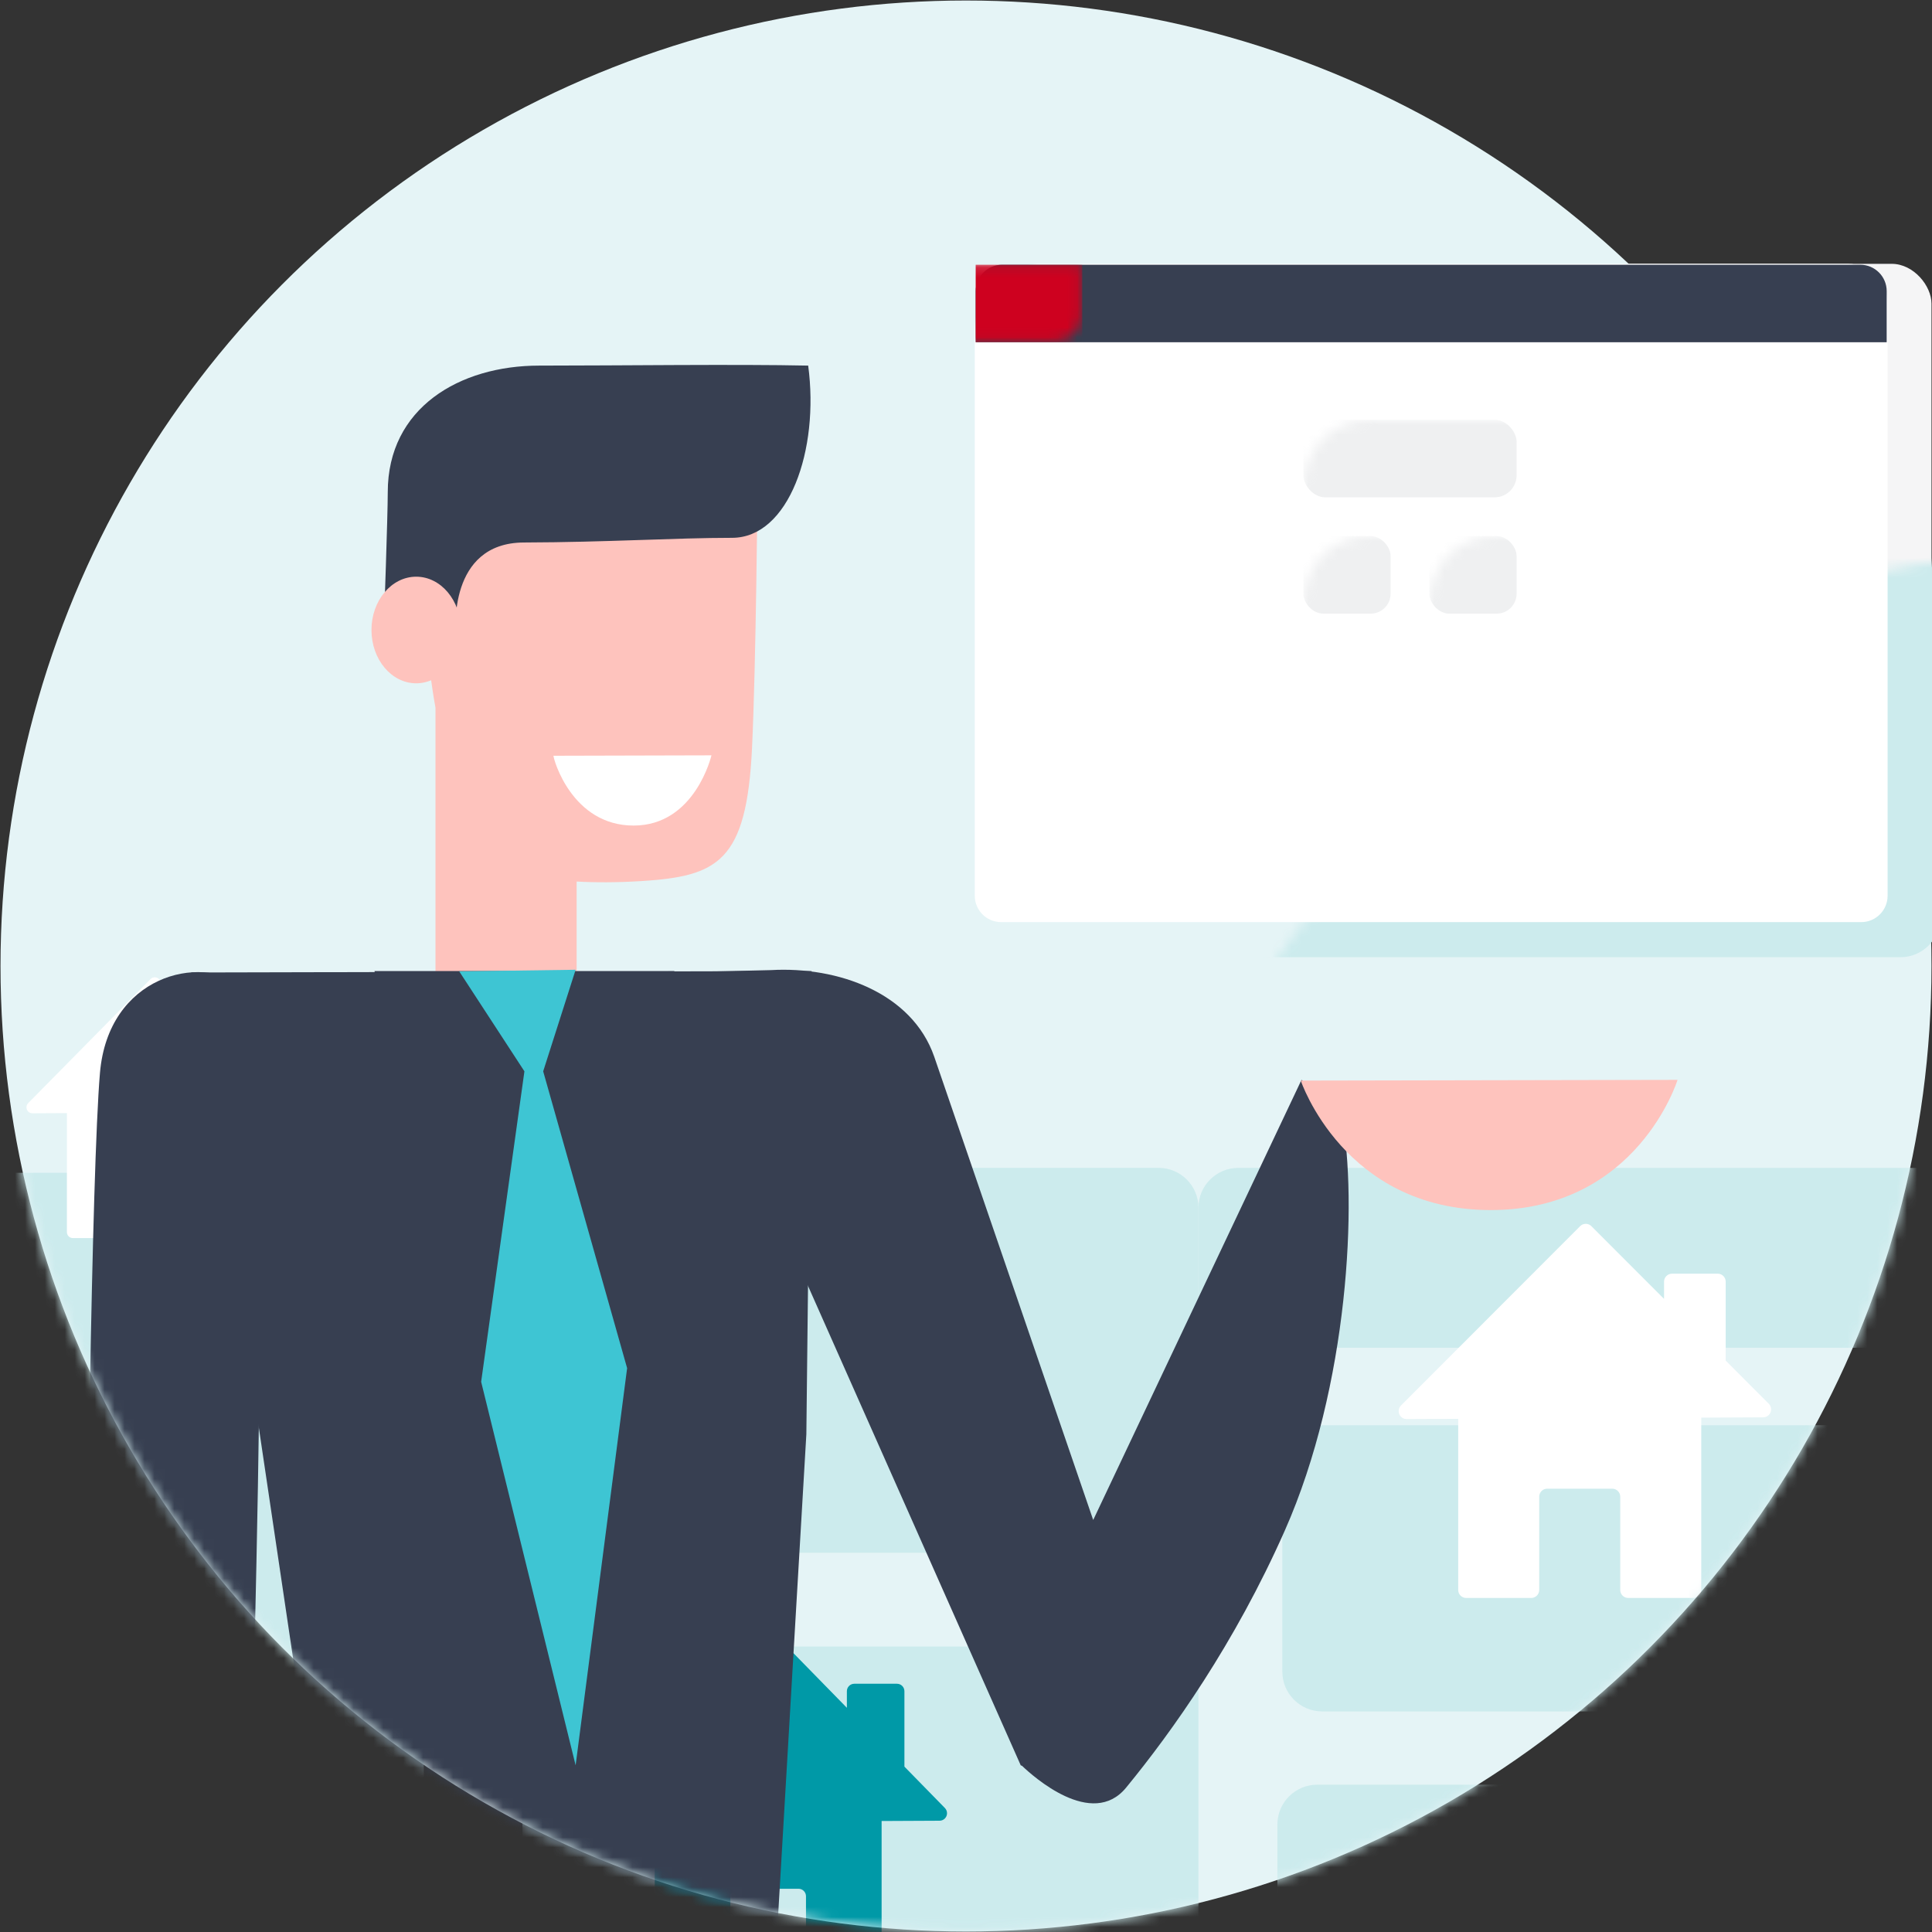 <?xml version="1.0" encoding="UTF-8"?>
<svg width="194px" height="194px" viewBox="0 0 194 194" version="1.1" xmlns="http://www.w3.org/2000/svg" xmlns:xlink="http://www.w3.org/1999/xlink">
    <rect x="0" y="0" width="194" height="194" fill="#333333" stroke="none"/>
    <!-- Generator: Sketch 62 (91390) - https://sketch.com -->
    <title>Illustration/Guide</title>
    <desc>Created with Sketch.</desc>
    <defs>
        <circle id="path-1" cx="104" cy="104" r="96.949"></circle>
        <path d="M2.65,66.102 L89.011,66.102 C90.475,66.102 91.661,64.915 91.661,63.452 L91.661,4 C91.661,1.791 89.87,-4.05812251e-16 87.661,0 L6.625,0 C2.966,6.7212654e-16 -4.4808436e-16,2.966 0,6.625 L0,63.452 C4.07892654e-15,64.915 1.186,66.102 2.65,66.102 Z" id="path-3"></path>
        <path d="M2.742,0.092 L88.919,0.092 C90.383,0.092 91.569,1.278 91.569,2.742 L91.569,7.877 L91.569,7.877 L0.092,7.877 L0.092,2.742 C0.092,1.278 1.278,0.092 2.742,0.092 Z" id="path-5"></path>
    </defs>
    <g id="Page-1" stroke="none" stroke-width="1" fill="none" fill-rule="evenodd">
        <g id="Education-01" transform="translate(-239, -407)">
            <g id="Group" transform="translate(186, 400)">
                <g id="Illustration/All-in-one-App" transform="translate(46, 0)">
                    <rect id="Rectangle" fill="#F5F5F6" fill-rule="nonzero" x="109.288" y="33.492" width="91.661" height="69.627" rx="4"></rect>
                    <mask id="mask-2" fill="white">
                        <use xlink:href="#path-1"></use>
                    </mask>
                    <use id="Oval" fill="#E5F4F6" fill-rule="evenodd" xlink:href="#path-1"></use>
                    <g id="BACKGROUND" stroke-width="1" fill-rule="evenodd" mask="url(#mask-2)">
                        <g transform="translate(0, 104.881)">
                            <path d="M4,102.217 L45.549,102.217 C47.758,102.217 49.549,100.426 49.549,98.217 L49.549,23.886 C49.549,21.677 47.758,19.886 45.549,19.886 L4,19.886 C1.791,19.886 -2.705415e-16,21.677 0,23.886 L0,98.217 C-1.73547709e-16,100.426 1.791,102.217 4,102.217 Z" id="Fill-6" fill="#CCEBED"></path>
                            <path d="M63.458,58.039 L123.341,58.039 C125.55,58.039 127.341,56.248 127.341,54.039 L127.341,23.39 C127.341,21.181 125.55,19.39 123.341,19.39 L63.458,19.39 C61.249,19.39 59.458,21.181 59.458,23.39 L59.458,54.039 C59.458,56.248 61.249,58.039 63.458,58.039 Z" id="Fill-8" fill="#CCEBED"></path>
                            <path d="M63.458,115.465 L123.341,115.465 C125.55,115.465 127.341,113.674 127.341,111.465 L127.341,71.454 C127.341,69.245 125.55,67.454 123.341,67.454 L63.458,67.454 C61.249,67.454 59.458,69.245 59.458,71.454 L59.458,111.465 C59.458,113.674 61.249,115.465 63.458,115.465 Z" id="Fill-9" fill="#CCEBED"></path>
                            <path d="M131.341,37.451 L204.553,37.451 C206.763,37.451 208.553,35.661 208.553,33.451 L208.553,23.391 C208.553,21.182 206.763,19.391 204.553,19.391 L131.341,19.391 C129.132,19.391 127.341,21.182 127.341,23.391 L127.341,33.451 C127.341,35.661 129.132,37.451 131.341,37.451 Z" id="Fill-10" fill="#CCEBED"></path>
                            <path d="M139.764,73.971 L210.051,73.971 C212.261,73.971 214.051,72.18 214.051,69.971 L214.051,49.233 C214.051,47.024 212.261,45.233 210.051,45.233 L139.764,45.233 C137.555,45.233 135.764,47.024 135.764,49.233 L135.764,69.971 C135.764,72.18 137.555,73.971 139.764,73.971 Z" id="Fill-11" fill="#CCEBED"></path>
                            <g id="a-item/illustration/house-teal" fill="none" transform="translate(66.102, 66.102)" stroke-width="1">
                                <g id="a-item/illustration/house" transform="translate(0.949, 0)" fill="#0099A7">
                                    <path d="M18.174,0.536 L18.186,0.548 L18.186,0.548 L24.987,7.503 L24.987,5.839 C24.987,5.424 25.323,5.089 25.737,5.089 L30.015,5.089 C30.429,5.089 30.765,5.424 30.765,5.839 L30.765,13.411 L34.83,17.568 C35.12,17.864 35.115,18.339 34.818,18.629 C34.679,18.765 34.492,18.842 34.298,18.843 L28.475,18.871 L28.475,35.386 C28.475,35.765 28.192,36.079 27.826,36.129 L27.725,36.136 L21.631,36.136 C21.217,36.136 20.881,35.8 20.881,35.386 L20.881,35.386 L20.881,26.425 C20.881,26.011 20.546,25.675 20.131,25.675 L20.131,25.675 L14.038,25.675 C13.624,25.675 13.288,26.011 13.288,26.425 L13.288,26.425 L13.288,35.386 C13.288,35.8 12.952,36.136 12.538,36.136 L12.538,36.136 L6.445,36.136 C6.031,36.136 5.695,35.8 5.695,35.386 L5.695,35.386 L5.695,18.985 L0.846,19.01 C0.432,19.012 0.094,18.678 0.092,18.264 C0.091,18.066 0.168,17.876 0.306,17.735 L17.113,0.548 C17.403,0.252 17.878,0.247 18.174,0.536 Z" id="Combined-Shape" fill-rule="nonzero"></path>
                                </g>
                            </g>
                            <g id="a-item/illustration/house-white" fill="none" transform="translate(8.814, 0)" stroke-width="1">
                                <g id="a-item/illustration/house" transform="translate(0.701, 0)" fill="#FFFFFF">
                                    <path d="M13.449,0.427 L13.454,0.433 L18.442,5.489 L18.443,4.323 C18.443,3.992 18.712,3.723 19.043,3.723 L22.107,3.723 C22.439,3.723 22.707,3.992 22.707,4.323 L22.707,9.813 L25.621,12.767 C25.854,13.002 25.851,13.382 25.615,13.615 C25.504,13.725 25.353,13.787 25.197,13.788 L21.016,13.808 L21.017,25.841 C21.017,26.139 20.799,26.386 20.514,26.433 L20.417,26.441 L16.012,26.441 C15.681,26.441 15.412,26.172 15.412,25.841 L15.412,25.841 L15.412,19.387 C15.412,19.055 15.144,18.787 14.812,18.787 L14.812,18.787 L10.408,18.787 C10.077,18.787 9.808,19.055 9.808,19.387 L9.808,19.387 L9.808,25.841 C9.808,26.172 9.539,26.441 9.208,26.441 L9.208,26.441 L4.803,26.441 C4.472,26.441 4.203,26.172 4.203,25.841 L4.203,25.841 L4.203,13.891 L0.744,13.909 C0.413,13.911 0.143,13.643 0.141,13.312 C0.14,13.153 0.203,13.001 0.314,12.888 L12.6,0.433 C12.833,0.197 13.213,0.195 13.449,0.427 Z" id="Combined-Shape" fill-rule="nonzero"></path>
                                </g>
                            </g>
                            <g id="a-item/illustration/house-white" fill="none" transform="translate(146.305, 24.678)" stroke-width="1">
                                <g id="a-item/illustration/house" transform="translate(1.017, 0)" fill="#FFFFFF">
                                    <path d="M19.386,0.487 L19.476,0.565 C19.476,0.565 19.476,0.565 19.476,0.566 L26.772,7.87 L26.772,6.137 C26.772,5.695 27.13,5.337 27.572,5.337 L32.162,5.337 C32.604,5.337 32.962,5.695 32.962,6.137 L32.962,14.065 L37.289,18.397 C37.602,18.709 37.601,19.216 37.289,19.528 C37.14,19.677 36.938,19.761 36.727,19.762 L30.508,19.792 L30.508,37.098 C30.508,37.506 30.203,37.843 29.809,37.892 L29.708,37.898 L23.173,37.898 C22.731,37.898 22.373,37.54 22.373,37.098 L22.373,37.098 L22.373,27.728 C22.373,27.286 22.015,26.928 21.573,26.928 L21.573,26.928 L15.037,26.928 C14.595,26.928 14.237,27.286 14.237,27.728 L14.237,27.728 L14.237,37.098 C14.237,37.54 13.879,37.898 13.437,37.898 L13.437,37.898 L6.902,37.898 C6.46,37.898 6.102,37.54 6.102,37.098 L6.102,37.098 L6.101,19.912 L0.927,19.937 C0.485,19.939 0.125,19.583 0.123,19.141 C0.122,18.928 0.206,18.723 0.357,18.572 L18.345,0.566 C18.628,0.281 19.073,0.255 19.386,0.487 Z" id="Combined-Shape" fill-rule="nonzero"></path>
                                </g>
                            </g>
                            <path d="M139.269,111.657 L177.35,111.657 C179.559,111.657 181.35,109.866 181.35,107.657 L181.35,85.327 C181.35,83.118 179.559,81.327 177.35,81.327 L139.269,81.327 C137.06,81.327 135.269,83.118 135.269,85.327 L135.269,107.657 C135.269,109.866 137.06,111.657 139.269,111.657 Z" id="Fill-12" fill="#CCEBED"></path>
                        </g>
                    </g>
                    <rect id="Rectangle" fill="#CCEBED" fill-rule="nonzero" mask="url(#mask-2)" x="110.169" y="55.525" width="91.661" height="47.593" rx="4"></rect>
                    <g id="man" stroke-width="1" fill-rule="evenodd" mask="url(#mask-2)">
                        <g transform="translate(14.983, 43.186)">
                            <path d="M73.509,61.321 L11.225,61.466 L26.29,162.975 C26.29,162.975 50.125,175.616 69.431,175.286 L69.431,168.421 L72.986,107.834 L73.509,61.321 Z" id="Fill-4" fill="#373F51"></path>
                            <path d="M16.375,62.819 C19.458,65.164 17.749,124.036 16.883,155.839 C10.491,151.624 5.204,145.783 0.663,140.917 C0.663,123.521 1.218,81.303 2.055,71.544 C2.893,61.785 12.126,59.586 16.375,62.819" id="Fill-7" fill="#373F51"></path>
                            <path d="M85.825,69.916 L101.79,116.442 L122.707,72.248 C122.707,72.248 125.574,74.671 126.744,75.833 C128.366,84.365 127.438,103.038 121.033,117.496 C116.002,128.855 109.723,137.678 105.093,143.319 C101.661,147.499 95.728,142.166 94.642,141.126 L94.513,141.077 L59.191,61.471 L69.43,61.227 C76.141,60.843 83.588,63.493 85.825,69.916 Z" id="Combined-Shape" fill="#373F51"></path>
                            <path d="M160.466,72.248 C160.466,72.248 156.436,85.322 141.701,85.322 C126.966,85.322 122.632,72.321 122.632,72.321 L160.466,72.248 Z" id="Fill-13" fill="#FEC3BD"></path>
                            <path d="M68.086,12.515 C68.086,12.515 67.936,30.535 67.529,38.967 C66.982,50.323 64.128,51.805 56.409,52.287 C53.988,52.438 51.779,52.437 49.919,52.333 L49.919,61.49 L35.746,61.49 L35.746,34.878 C34.879,30.135 34.59,24.959 34.59,19.548 L34.59,19.548 L37.793,12.515 Z" id="Combined-Shape" fill="#FEC3BD"></path>
                            <path d="M63.458,39.661 C63.458,39.661 61.819,46.712 55.64,46.712 C49.461,46.712 47.593,40.069 47.593,39.702 L63.458,39.661 Z" id="Fill-31" fill="#FFFFFF" transform="translate(55.525, 43.186) rotate(-360) translate(-55.525, -43.186) "></path>
                            <path d="M34.373,24.878 L37.792,27.319 C37.792,27.319 36.935,18.311 44.63,18.288 C52.987,18.264 59.824,17.819 65.522,17.819 C71.22,17.819 74.309,8.998 73.17,0.526 C66.046,0.372 54.126,0.526 46.149,0.526 C38.172,0.526 30.954,4.762 30.954,13.234 C30.954,15.587 30.574,26.289 30.574,26.289 L34.373,24.878 Z" id="Fill-19" fill="#373F51"></path>
                            <path d="M38.299,27.074 C38.299,30.031 36.288,32.427 33.809,32.427 C31.328,32.427 29.318,30.031 29.318,27.074 C29.318,24.118 31.328,21.722 33.809,21.722 C36.288,21.722 38.299,24.118 38.299,27.074" id="Fill-20" fill="#FEC3BD"></path>
                            <polygon id="Fill-21" fill="#373F51" points="29.618 61.321 59.733 61.321 49.894 138.358"></polygon>
                            <polygon id="Fill-22" fill="#3EC5D3" points="38.131 61.353 49.818 61.191 46.56 71.39 54.989 101.195 49.818 141.078 40.331 102.565 44.676 71.39"></polygon>
                        </g>
                    </g>
                    <g id="kw" stroke-width="1" fill-rule="evenodd" transform="translate(104.881, 33.492)">
                        <mask id="mask-4" fill="white">
                            <use xlink:href="#path-3"></use>
                        </mask>
                        <use id="Fill-4" fill="#FFFFFF" xlink:href="#path-3"></use>
                        <rect id="Rectangle" fill-opacity="0.4" fill="#D7D9DC" fill-rule="nonzero" mask="url(#mask-4)" x="32.996" y="15.662" width="21.41" height="7.785" rx="2.208"></rect>
                        <rect id="Rectangle" fill-opacity="0.4" fill="#D7D9DC" fill-rule="nonzero" mask="url(#mask-4)" x="32.996" y="27.34" width="8.758" height="7.785" rx="2"></rect>
                        <rect id="Rectangle" fill-opacity="0.4" fill="#D7D9DC" fill-rule="nonzero" mask="url(#mask-4)" x="45.647" y="27.34" width="8.758" height="7.785" rx="2"></rect>
                        <g id="house" mask="url(#mask-4)">
                            <g transform="translate(7.877, 15.662)">
                                <rect id="Rectangle-Copy-13" fill="#3EC5D3" x="0" y="0" width="19.463" height="19.463" rx="2.208"></rect>
                                <g id="a-item/illustration/house-white" fill="none" transform="translate(4.325, 4.595)" stroke-width="1">
                                    <g id="a-item/illustration/house" transform="translate(0.277, 0)" fill="#FFFFFF">
                                        <path d="M5.376,0.225 C5.377,0.226 5.379,0.228 5.38,0.23 L7.299,2.189 L7.299,1.799 C7.299,1.625 7.44,1.485 7.614,1.485 L8.672,1.485 C8.846,1.485 8.987,1.625 8.987,1.799 L8.987,3.912 L10.016,4.964 C10.137,5.088 10.135,5.287 10.011,5.409 C9.953,5.466 9.874,5.498 9.793,5.499 L8.318,5.505 L8.318,10.228 C8.318,10.377 8.214,10.502 8.075,10.534 L8.003,10.543 L6.414,10.543 C6.24,10.543 6.1,10.402 6.1,10.228 L6.1,10.228 L6.1,7.805 C6.1,7.632 5.959,7.491 5.785,7.491 L5.785,7.491 L4.196,7.491 C4.022,7.491 3.882,7.632 3.882,7.805 L3.882,7.805 L3.882,10.228 C3.882,10.402 3.741,10.543 3.567,10.543 L3.567,10.543 L1.978,10.543 C1.804,10.543 1.664,10.402 1.664,10.228 L1.664,10.228 L1.664,5.538 L0.476,5.545 C0.303,5.546 0.161,5.406 0.16,5.232 C0.16,5.149 0.192,5.07 0.25,5.01 L4.931,0.23 C5.052,0.105 5.252,0.103 5.376,0.225 Z" id="Combined-Shape" fill-rule="nonzero"></path>
                                    </g>
                                </g>
                            </g>
                        </g>
                        <g id="Diagram" mask="url(#mask-4)">
                            <g transform="translate(7.877, 42.911)">
                                <rect id="Rectangle-3" stroke="none" fill="#EFF0F1" fill-rule="evenodd" x="0" y="0" width="75.907" height="15.571" rx="2.208"></rect>
                                <polyline id="Path-2" stroke="#FFFFFF" stroke-width="1" fill="none" stroke-linecap="round" stroke-linejoin="round" points="3.893 12.651 10.846 12.651 11.791 2.919 15.736 12.651 20.529 5.883 25.613 10.882 32.523 12.651 38.447 3.805 51.282 12.651 58.192 7.344 64.116 9.113 72.014 4.689"></polyline>
                            </g>
                        </g>
                        <g id="bar-chart" mask="url(#mask-4)" fill="#EFF0F1">
                            <g transform="translate(60.428, 15.662)">
                                <polygon id="Fill-17-Copy-7" points="3.15389202e-13 18.49 23.356 18.49 23.356 18.977 3.15389202e-13 18.977"></polygon>
                                <polygon id="Fill-17-Copy-8" points="7.08761361e-13 12.651 23.356 12.651 23.356 13.138 7.08761361e-13 13.138"></polygon>
                                <polygon id="Fill-17-Copy-9" points="7.08761361e-13 5.839 23.356 5.839 23.356 6.326 7.08761361e-13 6.326"></polygon>
                                <polygon id="Fill-17-Copy-10" points="7.08761361e-13 -2.10197443e-13 23.356 -2.03282698e-13 23.356 0.487 7.08761361e-13 0.487"></polygon>
                                <polygon id="Rectangle-2" points="1.946 7.785 5.839 7.785 5.839 18.49 1.946 18.49"></polygon>
                                <rect id="Rectangle-2-Copy" x="9.732" y="0" width="3.893" height="18.49"></rect>
                                <rect id="Rectangle-2-Copy-2" x="17.517" y="9.732" width="3.893" height="8.758"></rect>
                            </g>
                        </g>
                        <mask id="mask-6" fill="white">
                            <use xlink:href="#path-5"></use>
                        </mask>
                        <use id="Rectangle" fill="#373F51" xlink:href="#path-5"></use>
                        <rect id="Rectangle-4" fill="#CE011F" mask="url(#mask-6)" transform="translate(5.444, 3.984) rotate(-180) translate(-5.444, -3.984) " x="0.092" y="0.092" width="10.705" height="7.785"></rect>
                    </g>
                </g>
            </g>
        </g>
    </g>
</svg>